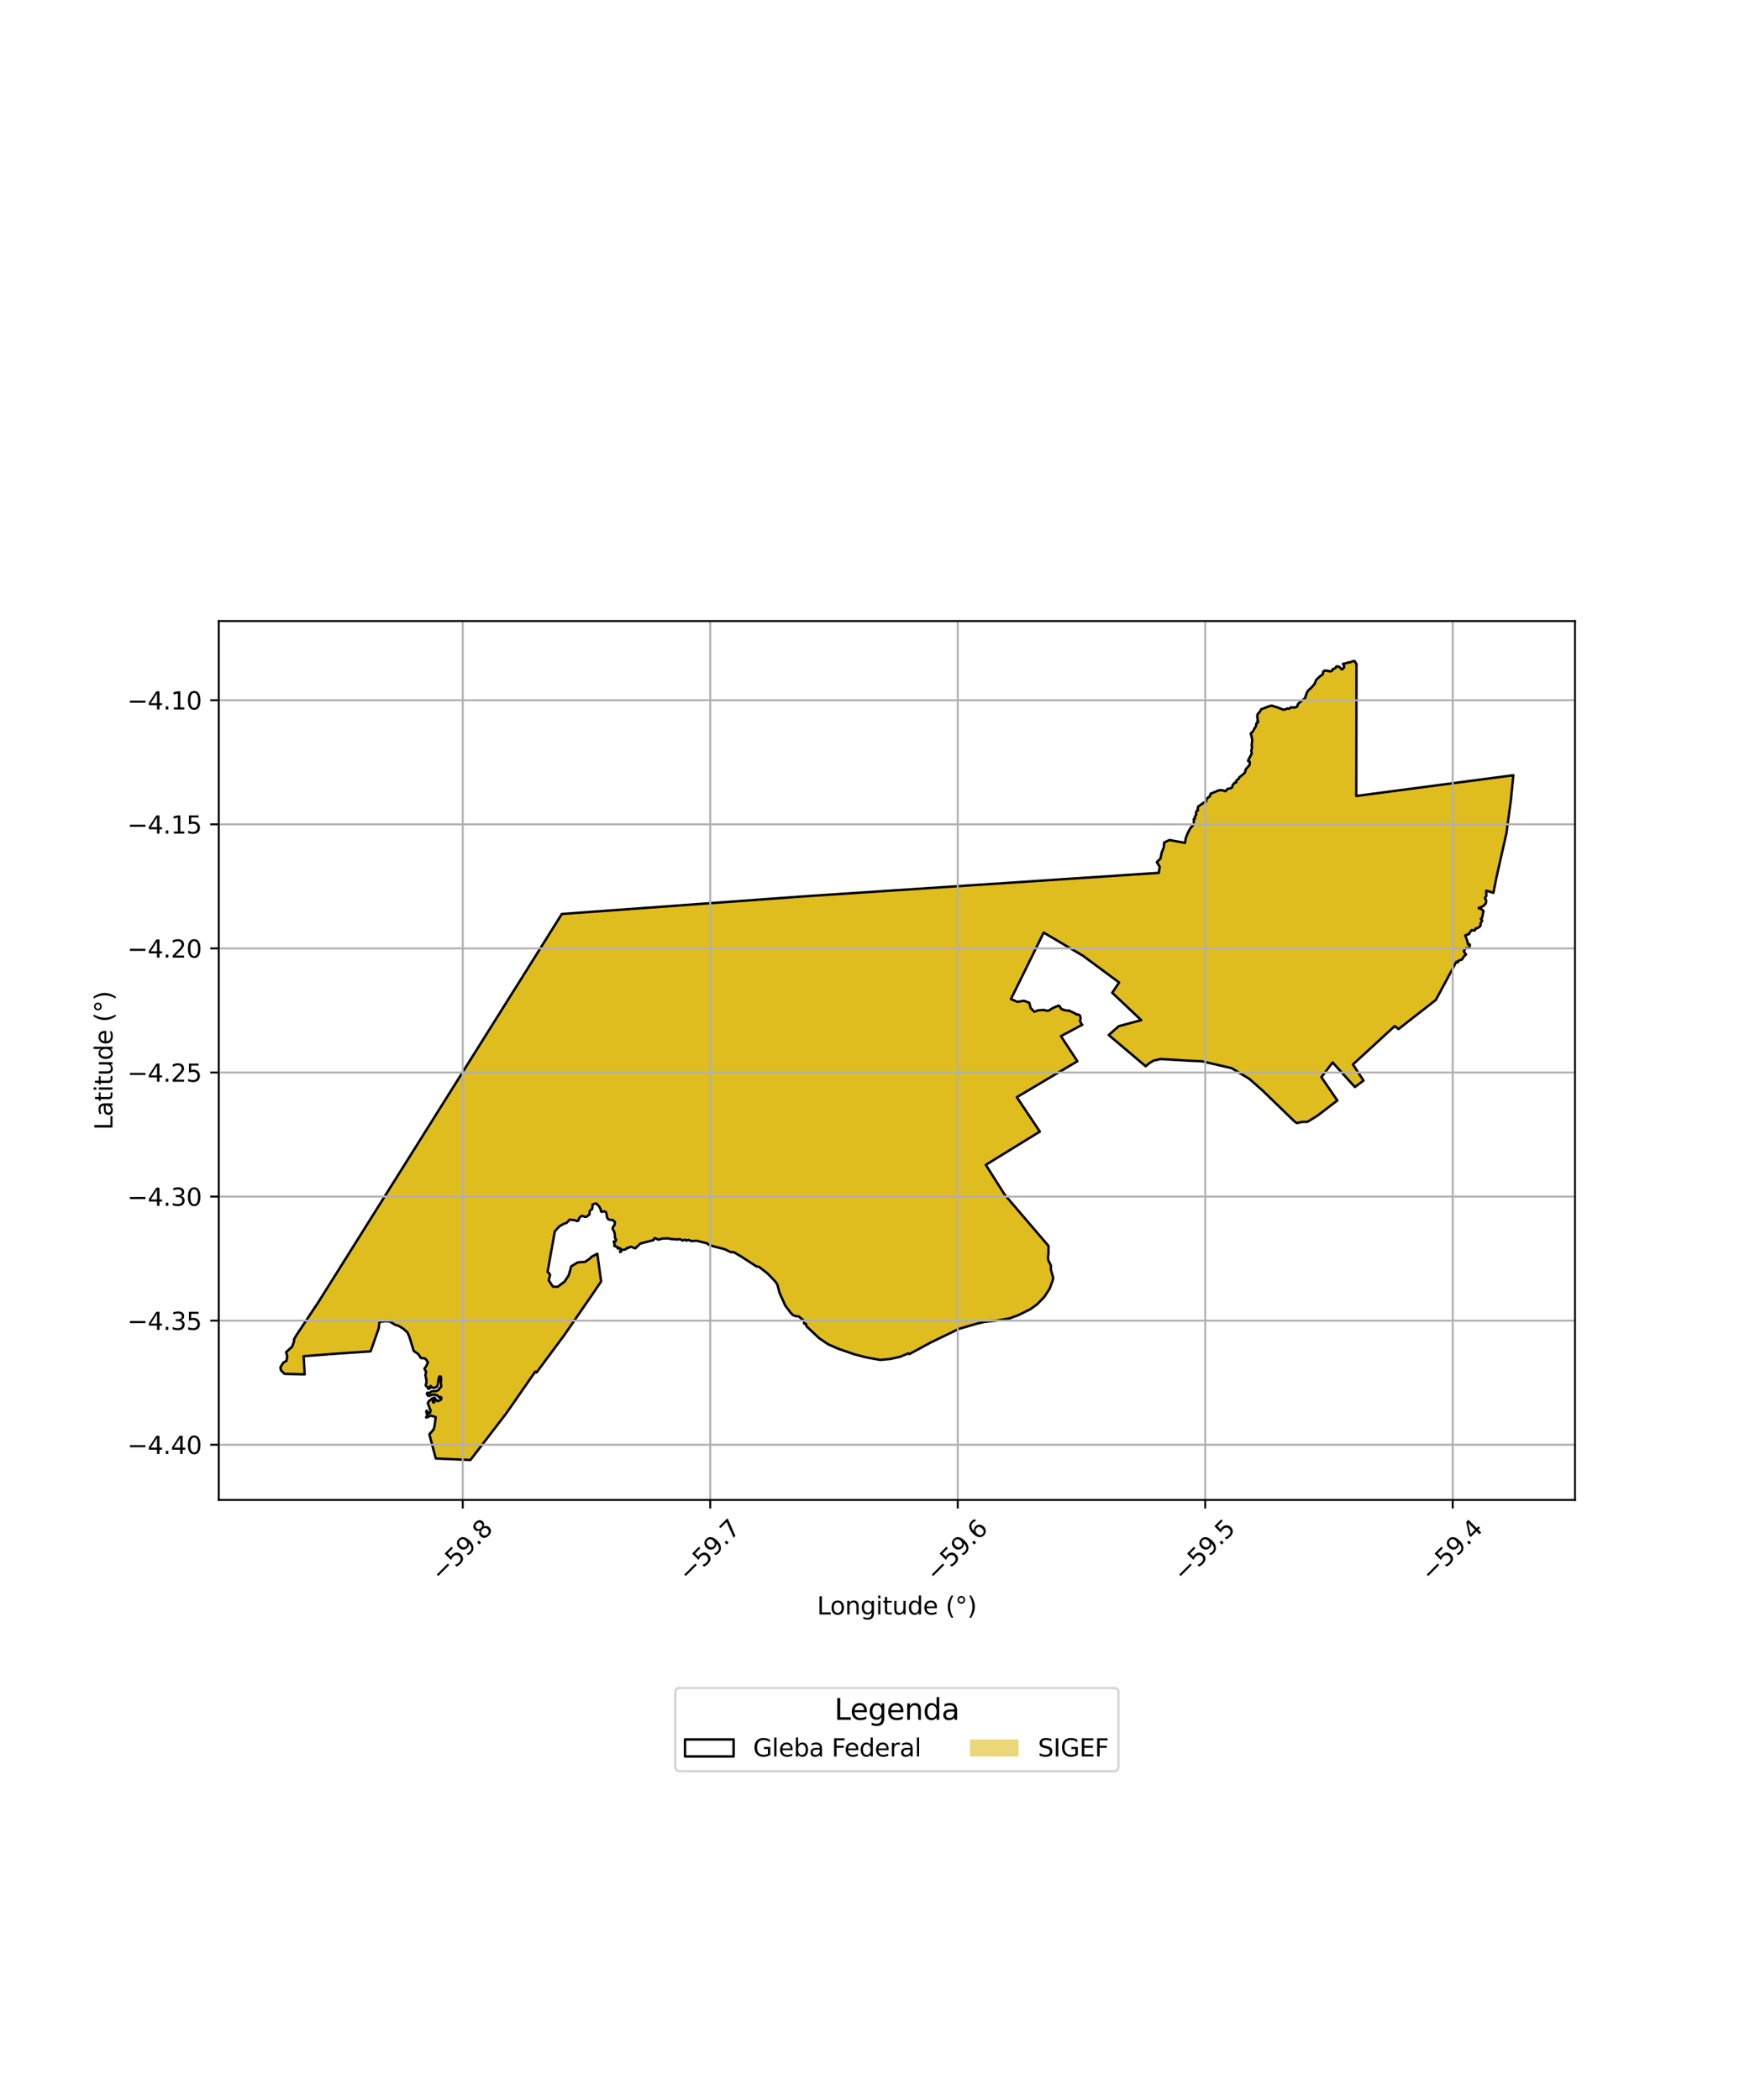 <?xml version="1.0" encoding="utf-8" standalone="no"?>
<!DOCTYPE svg PUBLIC "-//W3C//DTD SVG 1.1//EN"
  "http://www.w3.org/Graphics/SVG/1.1/DTD/svg11.dtd">
<svg xmlns:xlink="http://www.w3.org/1999/xlink" width="720pt" height="864pt" viewBox="0 0 720 864" xmlns="http://www.w3.org/2000/svg" version="1.1">
 <defs>
  <style type="text/css">*{stroke-linejoin: round; stroke-linecap: butt}</style>
 </defs>
 <g id="figure_1">
  <g id="patch_1">
   <path d="M 0 864 
L 720 864 
L 720 0 
L 0 0 
z
" style="fill: #ffffff"/>
  </g>
  <g id="axes_1">
   <g id="patch_2">
    <path d="M 90 617.121 
L 648 617.121 
L 648 255.519 
L 90 255.519 
z
" style="fill: #ffffff"/>
   </g>
   <g id="PatchCollection_1">
    <defs>
     <path id="m314bfdb099" d="M 556.696 -592.045 
L 557.342 -592.01 
L 557.519 -591.623 
L 558.093 -590.849 
L 558.064 -573.115 
L 558.033 -554.847 
L 558.002 -536.509 
L 593.414 -541.178 
L 607.529 -543.144 
L 615.43 -544.079 
L 622.636 -545.042 
L 621.643 -535.052 
L 619.804 -521.301 
L 615.705 -503.138 
L 614.416 -496.666 
L 611.479 -497.571 
L 611.525 -495.408 
L 610.934 -494.512 
L 611.466 -493.48 
L 611.299 -492.283 
L 610.4 -491.351 
L 609.644 -490.909 
L 608.735 -490.653 
L 608.391 -490.452 
L 608.484 -490.269 
L 609.086 -490.178 
L 610.167 -489.414 
L 610.363 -488.944 
L 610.165 -488.446 
L 609.852 -486.597 
L 609.546 -486.215 
L 609.311 -486.106 
L 609.259 -485.87 
L 609.571 -485.658 
L 609.826 -485.327 
L 609.211 -484.331 
L 609.07 -483.934 
L 609.218 -483.3 
L 608.601 -482.546 
L 607.328 -481.946 
L 607.159 -482.019 
L 606.994 -481.836 
L 606.916 -481.413 
L 606.718 -481.172 
L 606.398 -481.123 
L 605.499 -481.338 
L 605.323 -481.206 
L 605.121 -480.811 
L 604.775 -480.467 
L 604.372 -479.658 
L 604.169 -479.574 
L 604.012 -479.707 
L 603.785 -479.61 
L 603.632 -479.417 
L 603.18 -479.272 
L 602.836 -479.164 
L 602.853 -478.888 
L 603.049 -478.566 
L 603.641 -477.039 
L 603.759 -476.267 
L 603.947 -475.47 
L 604.405 -475.605 
L 604.721 -475.357 
L 604.656 -474.481 
L 604.365 -473.927 
L 603.222 -473.927 
L 602.896 -473.738 
L 602.227 -472.539 
L 602.473 -472.234 
L 603.115 -471.609 
L 603.166 -471.269 
L 602.303 -470.54 
L 601.499 -469.222 
L 600.489 -468.95 
L 599.909 -468.557 
L 599.864 -468.074 
L 599.161 -468.262 
L 590.737 -452.602 
L 575.388 -440.616 
L 573.823 -441.847 
L 556.624 -426.048 
L 560.979 -419.43 
L 557.436 -416.766 
L 548.277 -426.886 
L 543.65 -420.833 
L 550.241 -411.182 
L 549.882 -410.998 
L 542.028 -404.97 
L 537.88 -402.427 
L 535.754 -402.42 
L 533.552 -401.938 
L 532.474 -402.724 
L 519.479 -415.307 
L 514.014 -420.121 
L 506.748 -424.527 
L 494.543 -427.355 
L 489.868 -427.558 
L 477.503 -428.289 
L 474.64 -427.656 
L 472.984 -426.676 
L 471.352 -425.318 
L 456.156 -438.17 
L 460.317 -441.804 
L 469.536 -444.284 
L 457.6 -455.551 
L 460.445 -459.765 
L 445.581 -470.772 
L 429.391 -480.316 
L 415.919 -452.941 
L 418.626 -451.801 
L 421.292 -452.275 
L 423.488 -451.401 
L 424.044 -449.259 
L 425.543 -447.733 
L 427.028 -448.316 
L 428.328 -448.443 
L 428.926 -448.417 
L 429.312 -448.496 
L 429.583 -448.484 
L 430.264 -448.211 
L 431.392 -448.186 
L 432.101 -448.607 
L 433.326 -449.338 
L 435.314 -450.177 
L 435.533 -450.282 
L 435.757 -450.073 
L 436.162 -449.865 
L 436.139 -449.566 
L 436.479 -449.153 
L 436.817 -448.743 
L 437.435 -448.666 
L 437.693 -448.436 
L 438.477 -448.283 
L 439.213 -448.037 
L 439.456 -448.175 
L 439.648 -448.289 
L 440.38 -447.907 
L 441.735 -447.318 
L 442.32 -447.069 
L 442.775 -446.618 
L 443.408 -446.669 
L 444.14 -446.324 
L 444.459 -445.841 
L 444.607 -444.804 
L 444.285 -444.036 
L 444.486 -443.819 
L 444.857 -442.791 
L 445.286 -442.391 
L 436.486 -437.707 
L 443.261 -427.376 
L 418.34 -412.59 
L 427.805 -398.432 
L 405.592 -384.748 
L 413.398 -372.401 
L 431.372 -351.395 
L 431.341 -348.115 
L 431.14 -346.679 
L 431.322 -345.456 
L 432.361 -343.33 
L 432.386 -341.546 
L 433.312 -338.295 
L 433.094 -337.174 
L 431.849 -333.814 
L 429.68 -330.448 
L 426.59 -327.272 
L 423.846 -325.323 
L 418.938 -322.892 
L 415.318 -321.582 
L 410.252 -320.693 
L 405.021 -320.139 
L 401.981 -319.43 
L 394.47 -317.247 
L 382.758 -311.581 
L 374.17 -306.904 
L 373.739 -307.187 
L 370.246 -305.761 
L 366.193 -304.874 
L 362.123 -304.5 
L 356.747 -305.462 
L 351.573 -306.781 
L 344.892 -309.09 
L 340.669 -310.96 
L 336.992 -313.463 
L 331.815 -318.337 
L 331.589 -319.331 
L 330.802 -319.429 
L 330.789 -320.3 
L 330.317 -321.012 
L 328.612 -322.388 
L 327.402 -322.484 
L 326.259 -322.942 
L 325.276 -323.922 
L 323.098 -326.837 
L 320.731 -332.073 
L 319.812 -335.531 
L 318.935 -336.821 
L 315.699 -340.141 
L 312.169 -342.848 
L 311.324 -342.896 
L 304.8 -347.132 
L 301.887 -348.836 
L 300.664 -348.845 
L 298.15 -350.047 
L 293.421 -351.255 
L 291.332 -352.055 
L 290.869 -352.489 
L 286.617 -353.512 
L 284.351 -353.397 
L 283.285 -353.895 
L 282.362 -353.567 
L 281.859 -353.987 
L 280.842 -353.611 
L 279.75 -354.208 
L 278.78 -354.048 
L 276.116 -354.25 
L 274.747 -354.506 
L 272.562 -354.43 
L 270.856 -353.973 
L 270.053 -354.407 
L 269.585 -354.614 
L 269.087 -354.443 
L 268.902 -353.773 
L 265.652 -352.871 
L 263.456 -352.374 
L 261.356 -350.397 
L 260.416 -350.768 
L 259.616 -351.041 
L 258.914 -350.898 
L 258.545 -350.536 
L 257.949 -350.565 
L 257.509 -350.053 
L 256.824 -349.831 
L 255.767 -349.801 
L 255.515 -349.278 
L 255.376 -348.9 
L 255.189 -348.873 
L 255.067 -349.075 
L 255.378 -349.534 
L 255.428 -350.053 
L 255.034 -350.471 
L 254.288 -350.289 
L 254.104 -350.464 
L 254.174 -350.822 
L 253.728 -351.073 
L 252.88 -351.288 
L 252.713 -351.511 
L 252.879 -351.984 
L 252.718 -352.645 
L 252.495 -353.063 
L 252.552 -353.243 
L 253.152 -353.239 
L 253.386 -353.436 
L 253.464 -354.048 
L 253.021 -354.628 
L 252.968 -356.077 
L 252.765 -357.093 
L 252.104 -358.327 
L 252.05 -358.689 
L 252.266 -359.239 
L 252.827 -359.999 
L 253.03 -361.183 
L 252.066 -362.091 
L 251.203 -362.074 
L 250.267 -362.351 
L 249.75 -363.133 
L 249.667 -363.904 
L 249.352 -365.203 
L 248.663 -365.643 
L 247.583 -365.409 
L 247.262 -365.587 
L 247.132 -366.427 
L 246.516 -367.631 
L 245.357 -368.856 
L 244.589 -368.75 
L 243.804 -368.416 
L 243.633 -366.574 
L 242.767 -365.971 
L 242.553 -365.354 
L 242.608 -364.672 
L 242.457 -364.26 
L 242.006 -363.989 
L 241.25 -363.342 
L 240.418 -363.4 
L 239.522 -363.829 
L 238.754 -363.402 
L 238.224 -362.688 
L 237.946 -361.82 
L 237.428 -361.627 
L 236.419 -361.99 
L 235.362 -362.104 
L 234.268 -362.195 
L 234.026 -361.849 
L 233.071 -360.831 
L 232.128 -360.588 
L 231.517 -360.216 
L 230.181 -359.49 
L 229.327 -358.502 
L 228.259 -357.384 
L 225.318 -341.13 
L 225.28 -340.695 
L 225.92 -340.135 
L 226.315 -339.464 
L 225.749 -337.249 
L 227.489 -334.639 
L 229.431 -334.571 
L 232.297 -336.72 
L 233.996 -339.319 
L 235.047 -343.049 
L 237.754 -344.629 
L 240.744 -344.846 
L 242.478 -346.036 
L 243.462 -346.951 
L 245.754 -348.184 
L 245.864 -347.375 
L 247.307 -336.77 
L 243.701 -331.44 
L 232.153 -314.687 
L 221.214 -300.105 
L 220.74 -299.314 
L 220.224 -299.699 
L 208.324 -282.553 
L 193.529 -263.315 
L 179.305 -263.937 
L 176.937 -272.607 
L 176.65 -273.882 
L 178.371 -275.828 
L 178.791 -277.269 
L 179.133 -279.998 
L 179.251 -280.881 
L 178.668 -281.201 
L 177.204 -281.555 
L 176.246 -281.089 
L 175.487 -280.759 
L 175.312 -280.857 
L 175.384 -281.009 
L 175.779 -281.367 
L 175.727 -281.912 
L 175.382 -283.169 
L 175.433 -283.471 
L 175.647 -283.61 
L 176.281 -282.453 
L 176.942 -282.74 
L 177.172 -283.583 
L 176.435 -285.459 
L 176.023 -286.695 
L 176.264 -287.292 
L 177.124 -288.127 
L 177.96 -288.791 
L 177.987 -288.407 
L 177.948 -287.599 
L 178.183 -287.061 
L 178.534 -286.931 
L 178.718 -287.156 
L 178.71 -287.805 
L 178.523 -288.793 
L 178.704 -289.029 
L 179.796 -287.659 
L 180.108 -287.49 
L 181.436 -288.17 
L 181.657 -288.81 
L 181.235 -289.294 
L 180.762 -289.032 
L 179.976 -289.853 
L 178.681 -290.248 
L 177.377 -290.056 
L 176.625 -289.698 
L 176.12 -289.766 
L 175.722 -290.241 
L 175.65 -290.775 
L 175.86 -291.011 
L 176.666 -290.879 
L 177.626 -291.588 
L 179.469 -291.662 
L 180.476 -292.158 
L 180.965 -292.981 
L 181.4 -293.248 
L 181.536 -293.606 
L 181.28 -295.27 
L 181.263 -295.818 
L 181.533 -296.099 
L 181.337 -297.631 
L 180.896 -297.747 
L 180.557 -297.306 
L 180.319 -296.06 
L 180.068 -294.103 
L 179.723 -293.432 
L 178.469 -292.956 
L 177.665 -293.216 
L 177.143 -293.782 
L 176.876 -293.478 
L 176.809 -292.737 
L 176.354 -292.613 
L 176.164 -292.616 
L 176.194 -293.012 
L 175.253 -293.792 
L 175.139 -294.358 
L 175.451 -294.965 
L 175.41 -296.44 
L 175.018 -298.059 
L 175.31 -299.631 
L 174.668 -300.757 
L 174.716 -301.049 
L 175.204 -301.658 
L 176.078 -303.402 
L 175.358 -304.605 
L 174.826 -305.089 
L 173.152 -305.293 
L 172.132 -306.851 
L 170.218 -308.203 
L 169.755 -309.771 
L 169.171 -311.628 
L 169.031 -312.26 
L 168.414 -314.067 
L 167.626 -315.828 
L 165.989 -317.287 
L 164.189 -318.427 
L 162.478 -318.979 
L 160.372 -320.315 
L 158.34 -320.401 
L 156.12 -320.122 
L 155.839 -317.605 
L 152.483 -308.017 
L 138.282 -307.055 
L 124.914 -306.024 
L 125.352 -298.541 
L 117.043 -298.757 
L 115.617 -300.198 
L 115.364 -301.433 
L 116.55 -303.345 
L 117.852 -304.1 
L 118.184 -305.908 
L 117.736 -307.691 
L 118.81 -308.686 
L 120.202 -309.948 
L 121.001 -312.224 
L 120.977 -312.915 
L 121.149 -313.271 
L 121.811 -314.442 
L 130.975 -328.244 
L 141.567 -345.109 
L 151.336 -360.642 
L 161.273 -376.506 
L 170.82 -391.736 
L 180.541 -407.24 
L 190.438 -423.01 
L 200.069 -438.419 
L 209.662 -453.685 
L 219.974 -470.102 
L 231.142 -487.954 
L 248.563 -489.222 
L 266.952 -490.523 
L 324.782 -494.836 
L 331.252 -495.243 
L 349.419 -496.437 
L 367.711 -497.664 
L 386.089 -498.885 
L 404.74 -500.101 
L 423.123 -501.304 
L 441.729 -502.541 
L 459.116 -503.708 
L 476.763 -504.88 
L 477.146 -507.376 
L 475.949 -509.311 
L 477.438 -510.736 
L 477.946 -513.207 
L 478.816 -515.352 
L 478.982 -517.391 
L 481.224 -518.406 
L 483.103 -518.011 
L 487.553 -517.225 
L 487.831 -519.031 
L 488.432 -520.714 
L 489.586 -523.028 
L 491.18 -524.91 
L 491.143 -527.019 
L 491.501 -527.048 
L 491.695 -527.486 
L 491.57 -527.886 
L 491.649 -528.079 
L 492.138 -528.651 
L 492.182 -528.86 
L 492.03 -529.19 
L 492.269 -530.244 
L 492.516 -530.464 
L 492.819 -530.528 
L 492.905 -530.753 
L 492.758 -531.184 
L 492.948 -532.163 
L 493.648 -532.652 
L 494.175 -532.96 
L 495.12 -533.594 
L 495.268 -533.778 
L 495.521 -534.014 
L 495.759 -534.102 
L 496.077 -534.033 
L 496.27 -534.293 
L 496.287 -534.862 
L 496.077 -535.127 
L 496.113 -535.206 
L 496.463 -535.276 
L 496.718 -535.574 
L 497.247 -535.936 
L 497.693 -536.37 
L 497.975 -536.775 
L 497.897 -537.065 
L 498.118 -537.511 
L 498.468 -537.571 
L 498.98 -537.821 
L 501.479 -538.829 
L 502.41 -538.906 
L 503.339 -538.752 
L 503.903 -538.511 
L 504.289 -538.526 
L 504.734 -539.123 
L 505.319 -539.533 
L 506.269 -539.652 
L 506.975 -540.105 
L 507.113 -540.943 
L 507.583 -541.459 
L 507.956 -541.946 
L 508.46 -541.99 
L 508.665 -542.157 
L 508.584 -542.677 
L 508.789 -542.946 
L 509.668 -543.653 
L 509.846 -544.138 
L 510.338 -544.527 
L 511.342 -545.255 
L 511.941 -545.828 
L 512.439 -546.696 
L 512.376 -547.183 
L 512.581 -547.502 
L 512.866 -547.841 
L 513.631 -548.696 
L 513.976 -549.104 
L 514.193 -549.717 
L 514.143 -550.644 
L 513.635 -550.786 
L 513.496 -550.978 
L 513.648 -551.386 
L 514.189 -552.449 
L 514.618 -553.415 
L 515.015 -553.99 
L 514.854 -555.187 
L 515.156 -556.691 
L 514.953 -557.344 
L 515.018 -557.624 
L 515.217 -559.454 
L 514.921 -561.112 
L 514.654 -561.92 
L 514.674 -562.384 
L 515.395 -562.944 
L 515.937 -563.873 
L 516.828 -565.46 
L 516.908 -566.386 
L 517.232 -566.513 
L 517.671 -567.113 
L 517.344 -567.431 
L 517.428 -568.228 
L 517.272 -568.964 
L 517.362 -570.09 
L 518.445 -571.318 
L 518.848 -572.155 
L 521.924 -573.35 
L 523.217 -573.692 
L 525.803 -572.876 
L 528.051 -571.987 
L 529.123 -572.237 
L 529.639 -572.533 
L 530.339 -572.374 
L 531.197 -573 
L 532.731 -572.882 
L 533.655 -573.255 
L 534.063 -574.413 
L 534.579 -574.877 
L 536.927 -576.739 
L 537.705 -579.115 
L 538.344 -580.025 
L 539.549 -581.121 
L 540.878 -582.656 
L 541.486 -584.25 
L 542.94 -585.653 
L 544.177 -586.514 
L 544.462 -587.749 
L 544.928 -588.072 
L 545.771 -588.072 
L 547.411 -587.754 
L 548.245 -588.251 
L 548.437 -588.75 
L 548.917 -588.89 
L 549.426 -589.129 
L 549.758 -589.749 
L 550.225 -589.893 
L 551.211 -589.502 
L 551.748 -588.803 
L 552.177 -588.552 
L 552.928 -589.3 
L 553.054 -589.712 
L 552.732 -590.516 
L 552.572 -590.912 
L 553.089 -590.963 
L 554.166 -591.233 
L 554.761 -591.512 
L 555.211 -591.407 
L 556.696 -592.045 
" style="stroke: #0000ff; stroke-width: 0.5"/>
    </defs>
    <g clip-path="url(#p13c7e34990)">
     <use xlink:href="#m314bfdb099" x="0" y="864" style="fill: #e0bd1f; stroke: #0000ff; stroke-width: 0.5"/>
    </g>
   </g>
   <g id="PatchCollection_2">
    <path d="M 556.696 271.955 
L 557.342 271.99 
L 557.519 272.377 
L 558.093 273.151 
L 558.002 327.491 
L 622.636 318.958 
L 621.643 328.948 
L 619.804 342.699 
L 615.705 360.862 
L 614.416 367.334 
L 611.479 366.429 
L 611.525 368.592 
L 610.934 369.488 
L 611.466 370.52 
L 611.299 371.717 
L 610.4 372.649 
L 609.644 373.091 
L 608.391 373.548 
L 608.484 373.731 
L 609.086 373.822 
L 610.167 374.586 
L 610.363 375.056 
L 610.165 375.554 
L 609.852 377.403 
L 609.546 377.785 
L 609.311 377.894 
L 609.259 378.13 
L 609.571 378.342 
L 609.826 378.673 
L 609.07 380.066 
L 609.218 380.7 
L 608.601 381.454 
L 607.328 382.054 
L 607.159 381.981 
L 606.994 382.164 
L 606.916 382.587 
L 606.718 382.828 
L 606.398 382.877 
L 605.499 382.662 
L 605.323 382.794 
L 605.121 383.189 
L 604.775 383.533 
L 604.372 384.342 
L 604.169 384.426 
L 604.012 384.293 
L 603.785 384.39 
L 603.632 384.583 
L 602.836 384.836 
L 602.853 385.112 
L 603.049 385.434 
L 603.641 386.961 
L 603.947 388.53 
L 604.405 388.395 
L 604.721 388.643 
L 604.656 389.519 
L 604.365 390.073 
L 603.222 390.073 
L 602.896 390.262 
L 602.227 391.461 
L 603.166 392.731 
L 602.303 393.46 
L 601.499 394.778 
L 600.489 395.05 
L 599.909 395.443 
L 599.864 395.926 
L 599.161 395.738 
L 590.737 411.398 
L 575.388 423.384 
L 573.823 422.153 
L 556.624 437.952 
L 560.979 444.57 
L 557.436 447.234 
L 548.277 437.114 
L 543.65 443.167 
L 550.241 452.818 
L 549.882 453.002 
L 542.028 459.03 
L 537.88 461.573 
L 535.754 461.58 
L 533.552 462.062 
L 532.474 461.276 
L 519.479 448.693 
L 514.014 443.879 
L 506.748 439.473 
L 494.543 436.645 
L 489.868 436.442 
L 477.503 435.711 
L 474.64 436.344 
L 472.984 437.324 
L 471.352 438.682 
L 456.156 425.83 
L 460.317 422.196 
L 469.536 419.716 
L 457.6 408.449 
L 460.445 404.235 
L 445.581 393.228 
L 429.391 383.684 
L 415.919 411.059 
L 418.626 412.199 
L 421.292 411.725 
L 423.488 412.599 
L 424.044 414.741 
L 425.543 416.267 
L 427.028 415.684 
L 429.583 415.516 
L 430.264 415.789 
L 431.392 415.814 
L 433.326 414.662 
L 435.533 413.718 
L 435.757 413.927 
L 436.162 414.135 
L 436.139 414.434 
L 436.817 415.257 
L 437.435 415.334 
L 437.693 415.564 
L 439.456 415.825 
L 439.648 415.711 
L 441.735 416.682 
L 442.32 416.931 
L 442.775 417.382 
L 443.408 417.331 
L 444.14 417.676 
L 444.459 418.159 
L 444.607 419.196 
L 444.285 419.964 
L 444.486 420.181 
L 444.857 421.209 
L 445.286 421.609 
L 436.486 426.293 
L 443.261 436.624 
L 418.34 451.41 
L 427.805 465.568 
L 405.592 479.252 
L 413.398 491.599 
L 431.372 512.605 
L 431.341 515.885 
L 431.14 517.321 
L 431.322 518.544 
L 432.361 520.67 
L 432.386 522.454 
L 433.312 525.705 
L 433.094 526.826 
L 431.849 530.186 
L 429.68 533.552 
L 426.59 536.728 
L 423.846 538.677 
L 418.938 541.108 
L 415.318 542.418 
L 410.252 543.307 
L 405.021 543.861 
L 401.981 544.57 
L 394.47 546.753 
L 382.758 552.419 
L 374.17 557.096 
L 373.739 556.813 
L 370.246 558.239 
L 366.193 559.126 
L 362.123 559.5 
L 356.747 558.538 
L 351.573 557.219 
L 344.892 554.91 
L 340.669 553.04 
L 336.992 550.537 
L 331.815 545.663 
L 331.589 544.669 
L 330.802 544.571 
L 330.789 543.7 
L 330.317 542.988 
L 328.612 541.612 
L 327.402 541.516 
L 326.259 541.058 
L 325.276 540.078 
L 323.098 537.163 
L 320.731 531.927 
L 319.812 528.469 
L 318.935 527.179 
L 315.699 523.859 
L 312.169 521.152 
L 311.324 521.104 
L 304.8 516.868 
L 301.887 515.164 
L 300.664 515.155 
L 298.15 513.953 
L 293.421 512.745 
L 291.332 511.945 
L 290.869 511.511 
L 286.617 510.488 
L 284.351 510.603 
L 283.285 510.105 
L 282.362 510.433 
L 281.859 510.013 
L 280.842 510.389 
L 279.75 509.792 
L 278.78 509.952 
L 276.116 509.75 
L 274.747 509.494 
L 272.562 509.57 
L 270.856 510.027 
L 269.585 509.386 
L 269.087 509.557 
L 268.902 510.227 
L 263.456 511.626 
L 261.356 513.603 
L 259.616 512.959 
L 258.914 513.102 
L 258.545 513.464 
L 257.949 513.435 
L 257.509 513.947 
L 256.824 514.169 
L 255.767 514.199 
L 255.376 515.1 
L 255.189 515.127 
L 255.067 514.925 
L 255.378 514.466 
L 255.428 513.947 
L 255.034 513.529 
L 254.288 513.711 
L 254.104 513.536 
L 254.174 513.178 
L 253.728 512.927 
L 252.88 512.712 
L 252.713 512.489 
L 252.879 512.016 
L 252.718 511.355 
L 252.495 510.937 
L 252.552 510.757 
L 253.152 510.761 
L 253.386 510.564 
L 253.464 509.952 
L 253.021 509.372 
L 252.968 507.923 
L 252.765 506.907 
L 252.104 505.673 
L 252.05 505.311 
L 252.266 504.761 
L 252.827 504.001 
L 253.03 502.817 
L 252.066 501.909 
L 251.203 501.926 
L 250.267 501.649 
L 249.75 500.867 
L 249.667 500.096 
L 249.352 498.797 
L 248.663 498.357 
L 247.583 498.591 
L 247.262 498.413 
L 247.132 497.573 
L 246.516 496.369 
L 245.357 495.144 
L 244.589 495.25 
L 243.804 495.584 
L 243.633 497.426 
L 242.767 498.029 
L 242.553 498.646 
L 242.608 499.328 
L 242.457 499.74 
L 242.006 500.011 
L 241.25 500.658 
L 240.418 500.6 
L 239.522 500.171 
L 238.754 500.598 
L 238.224 501.312 
L 237.946 502.18 
L 237.428 502.373 
L 236.419 502.01 
L 234.268 501.805 
L 234.026 502.151 
L 233.071 503.169 
L 232.128 503.412 
L 230.181 504.51 
L 228.259 506.616 
L 225.28 523.305 
L 225.92 523.865 
L 226.315 524.536 
L 225.749 526.751 
L 227.489 529.361 
L 229.431 529.429 
L 232.297 527.28 
L 233.996 524.681 
L 235.047 520.951 
L 237.754 519.371 
L 240.744 519.154 
L 242.478 517.964 
L 243.462 517.049 
L 245.754 515.816 
L 247.307 527.23 
L 243.701 532.56 
L 232.153 549.313 
L 220.74 564.686 
L 220.224 564.301 
L 208.324 581.447 
L 193.529 600.685 
L 179.305 600.063 
L 176.65 590.118 
L 178.371 588.172 
L 178.791 586.731 
L 179.251 583.119 
L 178.668 582.799 
L 177.204 582.445 
L 175.487 583.241 
L 175.312 583.143 
L 175.384 582.991 
L 175.779 582.633 
L 175.727 582.088 
L 175.382 580.831 
L 175.433 580.529 
L 175.647 580.39 
L 176.281 581.547 
L 176.942 581.26 
L 177.172 580.417 
L 176.023 577.305 
L 176.264 576.708 
L 177.96 575.209 
L 178.183 576.939 
L 178.534 577.069 
L 178.718 576.844 
L 178.71 576.195 
L 178.523 575.207 
L 178.704 574.971 
L 179.796 576.341 
L 180.108 576.51 
L 181.436 575.83 
L 181.657 575.19 
L 181.235 574.706 
L 180.762 574.968 
L 179.976 574.147 
L 178.681 573.752 
L 177.377 573.944 
L 176.625 574.302 
L 176.12 574.234 
L 175.722 573.759 
L 175.65 573.225 
L 175.86 572.989 
L 176.666 573.121 
L 177.626 572.412 
L 179.469 572.338 
L 180.476 571.842 
L 180.965 571.019 
L 181.4 570.752 
L 181.536 570.394 
L 181.263 568.182 
L 181.533 567.901 
L 181.337 566.369 
L 180.896 566.253 
L 180.557 566.694 
L 180.319 567.94 
L 180.068 569.897 
L 179.723 570.568 
L 178.469 571.044 
L 177.665 570.784 
L 177.143 570.218 
L 176.876 570.522 
L 176.809 571.263 
L 176.164 571.384 
L 176.194 570.988 
L 175.253 570.208 
L 175.139 569.642 
L 175.451 569.035 
L 175.41 567.56 
L 175.018 565.941 
L 175.31 564.369 
L 174.668 563.243 
L 174.716 562.951 
L 175.204 562.342 
L 176.078 560.598 
L 175.358 559.395 
L 174.826 558.911 
L 173.152 558.707 
L 172.132 557.149 
L 170.218 555.797 
L 168.414 549.933 
L 167.626 548.172 
L 165.989 546.713 
L 164.189 545.573 
L 162.478 545.021 
L 160.372 543.685 
L 158.34 543.599 
L 156.12 543.878 
L 155.839 546.395 
L 152.483 555.983 
L 138.282 556.945 
L 124.914 557.976 
L 125.352 565.459 
L 117.043 565.243 
L 115.617 563.802 
L 115.364 562.567 
L 116.55 560.655 
L 117.852 559.9 
L 118.184 558.092 
L 117.736 556.309 
L 120.202 554.052 
L 121.001 551.776 
L 120.977 551.085 
L 121.811 549.558 
L 130.975 535.756 
L 219.974 393.898 
L 231.142 376.046 
L 331.252 368.757 
L 476.763 359.12 
L 477.146 356.624 
L 475.949 354.689 
L 477.438 353.264 
L 477.946 350.793 
L 478.816 348.648 
L 478.982 346.609 
L 481.224 345.594 
L 483.103 345.989 
L 487.553 346.775 
L 487.831 344.969 
L 488.432 343.286 
L 489.586 340.972 
L 491.18 339.09 
L 491.143 336.981 
L 491.501 336.952 
L 491.695 336.514 
L 491.57 336.114 
L 491.649 335.921 
L 492.182 335.14 
L 492.03 334.81 
L 492.269 333.756 
L 492.516 333.536 
L 492.819 333.472 
L 492.905 333.247 
L 492.758 332.816 
L 492.948 331.837 
L 495.759 329.898 
L 496.077 329.967 
L 496.27 329.707 
L 496.287 329.138 
L 496.113 328.794 
L 496.463 328.724 
L 496.718 328.426 
L 497.693 327.63 
L 497.975 327.225 
L 497.897 326.935 
L 498.118 326.489 
L 498.468 326.429 
L 498.98 326.179 
L 501.479 325.171 
L 502.41 325.094 
L 503.339 325.248 
L 503.903 325.489 
L 504.289 325.474 
L 504.734 324.877 
L 505.319 324.467 
L 506.269 324.348 
L 506.975 323.895 
L 507.113 323.057 
L 507.956 322.054 
L 508.46 322.01 
L 508.665 321.843 
L 508.584 321.323 
L 508.789 321.054 
L 509.668 320.347 
L 509.846 319.862 
L 511.941 318.172 
L 512.439 317.304 
L 512.376 316.817 
L 512.866 316.159 
L 513.976 314.896 
L 514.193 314.283 
L 514.143 313.356 
L 513.635 313.214 
L 513.496 313.022 
L 513.648 312.614 
L 515.015 310.01 
L 514.854 308.813 
L 515.156 307.309 
L 514.953 306.656 
L 515.018 306.376 
L 515.217 304.546 
L 514.921 302.888 
L 514.654 302.08 
L 514.674 301.616 
L 515.395 301.056 
L 516.828 298.54 
L 516.908 297.614 
L 517.232 297.487 
L 517.671 296.887 
L 517.344 296.569 
L 517.428 295.772 
L 517.272 295.036 
L 517.362 293.91 
L 518.445 292.682 
L 518.848 291.845 
L 521.924 290.65 
L 523.217 290.308 
L 525.803 291.124 
L 528.051 292.013 
L 529.123 291.763 
L 529.639 291.467 
L 530.339 291.626 
L 531.197 291 
L 532.731 291.118 
L 533.655 290.745 
L 534.063 289.587 
L 534.579 289.123 
L 536.927 287.261 
L 537.705 284.885 
L 538.344 283.975 
L 539.549 282.879 
L 540.878 281.344 
L 541.486 279.75 
L 542.94 278.347 
L 544.177 277.486 
L 544.462 276.251 
L 544.928 275.928 
L 545.771 275.928 
L 547.411 276.246 
L 548.245 275.749 
L 548.437 275.25 
L 549.426 274.871 
L 549.758 274.251 
L 550.225 274.107 
L 551.211 274.498 
L 551.748 275.197 
L 552.177 275.448 
L 552.928 274.7 
L 553.054 274.288 
L 552.572 273.088 
L 553.089 273.037 
L 554.166 272.767 
L 554.761 272.488 
L 555.211 272.593 
L 556.696 271.955 
L 556.696 271.955 
" clip-path="url(#p13c7e34990)" style="fill: none; stroke: #000000"/>
   </g>
   <g id="matplotlib.axis_1">
    <g id="xtick_1">
     <g id="line2d_1">
      <path d="M 190.388 617.121 
L 190.388 255.519 
" clip-path="url(#p13c7e34990)" style="fill: none; stroke: #b0b0b0; stroke-width: 0.8; stroke-linecap: square"/>
     </g>
     <g id="line2d_2">
      <defs>
       <path id="me41dee50a3" d="M 0 0 
L 0 3.5 
" style="stroke: #000000; stroke-width: 0.8"/>
      </defs>
      <g>
       <use xlink:href="#me41dee50a3" x="190.388" y="617.121" style="stroke: #000000; stroke-width: 0.8"/>
      </g>
     </g>
     <g id="text_1">
      <!-- −59.8 -->
      <g transform="translate(181.504 651.164) rotate(-45) scale(0.1 -0.1)">
       <defs>
        <path id="DejaVuSans-2212" d="M 678 2272 
L 4684 2272 
L 4684 1741 
L 678 1741 
L 678 2272 
z
" transform="scale(0.016)"/>
        <path id="DejaVuSans-35" d="M 691 4666 
L 3169 4666 
L 3169 4134 
L 1269 4134 
L 1269 2991 
Q 1406 3038 1543 3061 
Q 1681 3084 1819 3084 
Q 2600 3084 3056 2656 
Q 3513 2228 3513 1497 
Q 3513 744 3044 326 
Q 2575 -91 1722 -91 
Q 1428 -91 1123 -41 
Q 819 9 494 109 
L 494 744 
Q 775 591 1075 516 
Q 1375 441 1709 441 
Q 2250 441 2565 725 
Q 2881 1009 2881 1497 
Q 2881 1984 2565 2268 
Q 2250 2553 1709 2553 
Q 1456 2553 1204 2497 
Q 953 2441 691 2322 
L 691 4666 
z
" transform="scale(0.016)"/>
        <path id="DejaVuSans-39" d="M 703 97 
L 703 672 
Q 941 559 1184 500 
Q 1428 441 1663 441 
Q 2288 441 2617 861 
Q 2947 1281 2994 2138 
Q 2813 1869 2534 1725 
Q 2256 1581 1919 1581 
Q 1219 1581 811 2004 
Q 403 2428 403 3163 
Q 403 3881 828 4315 
Q 1253 4750 1959 4750 
Q 2769 4750 3195 4129 
Q 3622 3509 3622 2328 
Q 3622 1225 3098 567 
Q 2575 -91 1691 -91 
Q 1453 -91 1209 -44 
Q 966 3 703 97 
z
M 1959 2075 
Q 2384 2075 2632 2365 
Q 2881 2656 2881 3163 
Q 2881 3666 2632 3958 
Q 2384 4250 1959 4250 
Q 1534 4250 1286 3958 
Q 1038 3666 1038 3163 
Q 1038 2656 1286 2365 
Q 1534 2075 1959 2075 
z
" transform="scale(0.016)"/>
        <path id="DejaVuSans-2e" d="M 684 794 
L 1344 794 
L 1344 0 
L 684 0 
L 684 794 
z
" transform="scale(0.016)"/>
        <path id="DejaVuSans-38" d="M 2034 2216 
Q 1584 2216 1326 1975 
Q 1069 1734 1069 1313 
Q 1069 891 1326 650 
Q 1584 409 2034 409 
Q 2484 409 2743 651 
Q 3003 894 3003 1313 
Q 3003 1734 2745 1975 
Q 2488 2216 2034 2216 
z
M 1403 2484 
Q 997 2584 770 2862 
Q 544 3141 544 3541 
Q 544 4100 942 4425 
Q 1341 4750 2034 4750 
Q 2731 4750 3128 4425 
Q 3525 4100 3525 3541 
Q 3525 3141 3298 2862 
Q 3072 2584 2669 2484 
Q 3125 2378 3379 2068 
Q 3634 1759 3634 1313 
Q 3634 634 3220 271 
Q 2806 -91 2034 -91 
Q 1263 -91 848 271 
Q 434 634 434 1313 
Q 434 1759 690 2068 
Q 947 2378 1403 2484 
z
M 1172 3481 
Q 1172 3119 1398 2916 
Q 1625 2713 2034 2713 
Q 2441 2713 2670 2916 
Q 2900 3119 2900 3481 
Q 2900 3844 2670 4047 
Q 2441 4250 2034 4250 
Q 1625 4250 1398 4047 
Q 1172 3844 1172 3481 
z
" transform="scale(0.016)"/>
       </defs>
       <use xlink:href="#DejaVuSans-2212"/>
       <use xlink:href="#DejaVuSans-35" transform="translate(83.789 0)"/>
       <use xlink:href="#DejaVuSans-39" transform="translate(147.412 0)"/>
       <use xlink:href="#DejaVuSans-2e" transform="translate(211.035 0)"/>
       <use xlink:href="#DejaVuSans-38" transform="translate(242.822 0)"/>
      </g>
     </g>
    </g>
    <g id="xtick_2">
     <g id="line2d_3">
      <path d="M 292.211 617.121 
L 292.211 255.519 
" clip-path="url(#p13c7e34990)" style="fill: none; stroke: #b0b0b0; stroke-width: 0.8; stroke-linecap: square"/>
     </g>
     <g id="line2d_4">
      <g>
       <use xlink:href="#me41dee50a3" x="292.211" y="617.121" style="stroke: #000000; stroke-width: 0.8"/>
      </g>
     </g>
     <g id="text_2">
      <!-- −59.7 -->
      <g transform="translate(283.327 651.164) rotate(-45) scale(0.1 -0.1)">
       <defs>
        <path id="DejaVuSans-37" d="M 525 4666 
L 3525 4666 
L 3525 4397 
L 1831 0 
L 1172 0 
L 2766 4134 
L 525 4134 
L 525 4666 
z
" transform="scale(0.016)"/>
       </defs>
       <use xlink:href="#DejaVuSans-2212"/>
       <use xlink:href="#DejaVuSans-35" transform="translate(83.789 0)"/>
       <use xlink:href="#DejaVuSans-39" transform="translate(147.412 0)"/>
       <use xlink:href="#DejaVuSans-2e" transform="translate(211.035 0)"/>
       <use xlink:href="#DejaVuSans-37" transform="translate(242.822 0)"/>
      </g>
     </g>
    </g>
    <g id="xtick_3">
     <g id="line2d_5">
      <path d="M 394.034 617.121 
L 394.034 255.519 
" clip-path="url(#p13c7e34990)" style="fill: none; stroke: #b0b0b0; stroke-width: 0.8; stroke-linecap: square"/>
     </g>
     <g id="line2d_6">
      <g>
       <use xlink:href="#me41dee50a3" x="394.034" y="617.121" style="stroke: #000000; stroke-width: 0.8"/>
      </g>
     </g>
     <g id="text_3">
      <!-- −59.6 -->
      <g transform="translate(385.151 651.164) rotate(-45) scale(0.1 -0.1)">
       <defs>
        <path id="DejaVuSans-36" d="M 2113 2584 
Q 1688 2584 1439 2293 
Q 1191 2003 1191 1497 
Q 1191 994 1439 701 
Q 1688 409 2113 409 
Q 2538 409 2786 701 
Q 3034 994 3034 1497 
Q 3034 2003 2786 2293 
Q 2538 2584 2113 2584 
z
M 3366 4563 
L 3366 3988 
Q 3128 4100 2886 4159 
Q 2644 4219 2406 4219 
Q 1781 4219 1451 3797 
Q 1122 3375 1075 2522 
Q 1259 2794 1537 2939 
Q 1816 3084 2150 3084 
Q 2853 3084 3261 2657 
Q 3669 2231 3669 1497 
Q 3669 778 3244 343 
Q 2819 -91 2113 -91 
Q 1303 -91 875 529 
Q 447 1150 447 2328 
Q 447 3434 972 4092 
Q 1497 4750 2381 4750 
Q 2619 4750 2861 4703 
Q 3103 4656 3366 4563 
z
" transform="scale(0.016)"/>
       </defs>
       <use xlink:href="#DejaVuSans-2212"/>
       <use xlink:href="#DejaVuSans-35" transform="translate(83.789 0)"/>
       <use xlink:href="#DejaVuSans-39" transform="translate(147.412 0)"/>
       <use xlink:href="#DejaVuSans-2e" transform="translate(211.035 0)"/>
       <use xlink:href="#DejaVuSans-36" transform="translate(242.822 0)"/>
      </g>
     </g>
    </g>
    <g id="xtick_4">
     <g id="line2d_7">
      <path d="M 495.858 617.121 
L 495.858 255.519 
" clip-path="url(#p13c7e34990)" style="fill: none; stroke: #b0b0b0; stroke-width: 0.8; stroke-linecap: square"/>
     </g>
     <g id="line2d_8">
      <g>
       <use xlink:href="#me41dee50a3" x="495.858" y="617.121" style="stroke: #000000; stroke-width: 0.8"/>
      </g>
     </g>
     <g id="text_4">
      <!-- −59.5 -->
      <g transform="translate(486.974 651.164) rotate(-45) scale(0.1 -0.1)">
       <use xlink:href="#DejaVuSans-2212"/>
       <use xlink:href="#DejaVuSans-35" transform="translate(83.789 0)"/>
       <use xlink:href="#DejaVuSans-39" transform="translate(147.412 0)"/>
       <use xlink:href="#DejaVuSans-2e" transform="translate(211.035 0)"/>
       <use xlink:href="#DejaVuSans-35" transform="translate(242.822 0)"/>
      </g>
     </g>
    </g>
    <g id="xtick_5">
     <g id="line2d_9">
      <path d="M 597.681 617.121 
L 597.681 255.519 
" clip-path="url(#p13c7e34990)" style="fill: none; stroke: #b0b0b0; stroke-width: 0.8; stroke-linecap: square"/>
     </g>
     <g id="line2d_10">
      <g>
       <use xlink:href="#me41dee50a3" x="597.681" y="617.121" style="stroke: #000000; stroke-width: 0.8"/>
      </g>
     </g>
     <g id="text_5">
      <!-- −59.4 -->
      <g transform="translate(588.798 651.164) rotate(-45) scale(0.1 -0.1)">
       <defs>
        <path id="DejaVuSans-34" d="M 2419 4116 
L 825 1625 
L 2419 1625 
L 2419 4116 
z
M 2253 4666 
L 3047 4666 
L 3047 1625 
L 3713 1625 
L 3713 1100 
L 3047 1100 
L 3047 0 
L 2419 0 
L 2419 1100 
L 313 1100 
L 313 1709 
L 2253 4666 
z
" transform="scale(0.016)"/>
       </defs>
       <use xlink:href="#DejaVuSans-2212"/>
       <use xlink:href="#DejaVuSans-35" transform="translate(83.789 0)"/>
       <use xlink:href="#DejaVuSans-39" transform="translate(147.412 0)"/>
       <use xlink:href="#DejaVuSans-2e" transform="translate(211.035 0)"/>
       <use xlink:href="#DejaVuSans-34" transform="translate(242.822 0)"/>
      </g>
     </g>
    </g>
    <g id="text_6">
     <!-- Longitude (°) -->
     <g transform="translate(336.14 664.233) scale(0.1 -0.1)">
      <defs>
       <path id="DejaVuSans-4c" d="M 628 4666 
L 1259 4666 
L 1259 531 
L 3531 531 
L 3531 0 
L 628 0 
L 628 4666 
z
" transform="scale(0.016)"/>
       <path id="DejaVuSans-6f" d="M 1959 3097 
Q 1497 3097 1228 2736 
Q 959 2375 959 1747 
Q 959 1119 1226 758 
Q 1494 397 1959 397 
Q 2419 397 2687 759 
Q 2956 1122 2956 1747 
Q 2956 2369 2687 2733 
Q 2419 3097 1959 3097 
z
M 1959 3584 
Q 2709 3584 3137 3096 
Q 3566 2609 3566 1747 
Q 3566 888 3137 398 
Q 2709 -91 1959 -91 
Q 1206 -91 779 398 
Q 353 888 353 1747 
Q 353 2609 779 3096 
Q 1206 3584 1959 3584 
z
" transform="scale(0.016)"/>
       <path id="DejaVuSans-6e" d="M 3513 2113 
L 3513 0 
L 2938 0 
L 2938 2094 
Q 2938 2591 2744 2837 
Q 2550 3084 2163 3084 
Q 1697 3084 1428 2787 
Q 1159 2491 1159 1978 
L 1159 0 
L 581 0 
L 581 3500 
L 1159 3500 
L 1159 2956 
Q 1366 3272 1645 3428 
Q 1925 3584 2291 3584 
Q 2894 3584 3203 3211 
Q 3513 2838 3513 2113 
z
" transform="scale(0.016)"/>
       <path id="DejaVuSans-67" d="M 2906 1791 
Q 2906 2416 2648 2759 
Q 2391 3103 1925 3103 
Q 1463 3103 1205 2759 
Q 947 2416 947 1791 
Q 947 1169 1205 825 
Q 1463 481 1925 481 
Q 2391 481 2648 825 
Q 2906 1169 2906 1791 
z
M 3481 434 
Q 3481 -459 3084 -895 
Q 2688 -1331 1869 -1331 
Q 1566 -1331 1297 -1286 
Q 1028 -1241 775 -1147 
L 775 -588 
Q 1028 -725 1275 -790 
Q 1522 -856 1778 -856 
Q 2344 -856 2625 -561 
Q 2906 -266 2906 331 
L 2906 616 
Q 2728 306 2450 153 
Q 2172 0 1784 0 
Q 1141 0 747 490 
Q 353 981 353 1791 
Q 353 2603 747 3093 
Q 1141 3584 1784 3584 
Q 2172 3584 2450 3431 
Q 2728 3278 2906 2969 
L 2906 3500 
L 3481 3500 
L 3481 434 
z
" transform="scale(0.016)"/>
       <path id="DejaVuSans-69" d="M 603 3500 
L 1178 3500 
L 1178 0 
L 603 0 
L 603 3500 
z
M 603 4863 
L 1178 4863 
L 1178 4134 
L 603 4134 
L 603 4863 
z
" transform="scale(0.016)"/>
       <path id="DejaVuSans-74" d="M 1172 4494 
L 1172 3500 
L 2356 3500 
L 2356 3053 
L 1172 3053 
L 1172 1153 
Q 1172 725 1289 603 
Q 1406 481 1766 481 
L 2356 481 
L 2356 0 
L 1766 0 
Q 1100 0 847 248 
Q 594 497 594 1153 
L 594 3053 
L 172 3053 
L 172 3500 
L 594 3500 
L 594 4494 
L 1172 4494 
z
" transform="scale(0.016)"/>
       <path id="DejaVuSans-75" d="M 544 1381 
L 544 3500 
L 1119 3500 
L 1119 1403 
Q 1119 906 1312 657 
Q 1506 409 1894 409 
Q 2359 409 2629 706 
Q 2900 1003 2900 1516 
L 2900 3500 
L 3475 3500 
L 3475 0 
L 2900 0 
L 2900 538 
Q 2691 219 2414 64 
Q 2138 -91 1772 -91 
Q 1169 -91 856 284 
Q 544 659 544 1381 
z
M 1991 3584 
L 1991 3584 
z
" transform="scale(0.016)"/>
       <path id="DejaVuSans-64" d="M 2906 2969 
L 2906 4863 
L 3481 4863 
L 3481 0 
L 2906 0 
L 2906 525 
Q 2725 213 2448 61 
Q 2172 -91 1784 -91 
Q 1150 -91 751 415 
Q 353 922 353 1747 
Q 353 2572 751 3078 
Q 1150 3584 1784 3584 
Q 2172 3584 2448 3432 
Q 2725 3281 2906 2969 
z
M 947 1747 
Q 947 1113 1208 752 
Q 1469 391 1925 391 
Q 2381 391 2643 752 
Q 2906 1113 2906 1747 
Q 2906 2381 2643 2742 
Q 2381 3103 1925 3103 
Q 1469 3103 1208 2742 
Q 947 2381 947 1747 
z
" transform="scale(0.016)"/>
       <path id="DejaVuSans-65" d="M 3597 1894 
L 3597 1613 
L 953 1613 
Q 991 1019 1311 708 
Q 1631 397 2203 397 
Q 2534 397 2845 478 
Q 3156 559 3463 722 
L 3463 178 
Q 3153 47 2828 -22 
Q 2503 -91 2169 -91 
Q 1331 -91 842 396 
Q 353 884 353 1716 
Q 353 2575 817 3079 
Q 1281 3584 2069 3584 
Q 2775 3584 3186 3129 
Q 3597 2675 3597 1894 
z
M 3022 2063 
Q 3016 2534 2758 2815 
Q 2500 3097 2075 3097 
Q 1594 3097 1305 2825 
Q 1016 2553 972 2059 
L 3022 2063 
z
" transform="scale(0.016)"/>
       <path id="DejaVuSans-20" transform="scale(0.016)"/>
       <path id="DejaVuSans-28" d="M 1984 4856 
Q 1566 4138 1362 3434 
Q 1159 2731 1159 2009 
Q 1159 1288 1364 580 
Q 1569 -128 1984 -844 
L 1484 -844 
Q 1016 -109 783 600 
Q 550 1309 550 2009 
Q 550 2706 781 3412 
Q 1013 4119 1484 4856 
L 1984 4856 
z
" transform="scale(0.016)"/>
       <path id="DejaVuSans-b0" d="M 1600 4347 
Q 1350 4347 1178 4173 
Q 1006 4000 1006 3750 
Q 1006 3503 1178 3333 
Q 1350 3163 1600 3163 
Q 1850 3163 2022 3333 
Q 2194 3503 2194 3750 
Q 2194 3997 2020 4172 
Q 1847 4347 1600 4347 
z
M 1600 4750 
Q 1800 4750 1984 4673 
Q 2169 4597 2303 4453 
Q 2447 4313 2519 4134 
Q 2591 3956 2591 3750 
Q 2591 3338 2302 3052 
Q 2013 2766 1594 2766 
Q 1172 2766 890 3047 
Q 609 3328 609 3750 
Q 609 4169 896 4459 
Q 1184 4750 1600 4750 
z
" transform="scale(0.016)"/>
       <path id="DejaVuSans-29" d="M 513 4856 
L 1013 4856 
Q 1481 4119 1714 3412 
Q 1947 2706 1947 2009 
Q 1947 1309 1714 600 
Q 1481 -109 1013 -844 
L 513 -844 
Q 928 -128 1133 580 
Q 1338 1288 1338 2009 
Q 1338 2731 1133 3434 
Q 928 4138 513 4856 
z
" transform="scale(0.016)"/>
      </defs>
      <use xlink:href="#DejaVuSans-4c"/>
      <use xlink:href="#DejaVuSans-6f" transform="translate(53.963 0)"/>
      <use xlink:href="#DejaVuSans-6e" transform="translate(115.145 0)"/>
      <use xlink:href="#DejaVuSans-67" transform="translate(178.523 0)"/>
      <use xlink:href="#DejaVuSans-69" transform="translate(242 0)"/>
      <use xlink:href="#DejaVuSans-74" transform="translate(269.783 0)"/>
      <use xlink:href="#DejaVuSans-75" transform="translate(308.992 0)"/>
      <use xlink:href="#DejaVuSans-64" transform="translate(372.371 0)"/>
      <use xlink:href="#DejaVuSans-65" transform="translate(435.848 0)"/>
      <use xlink:href="#DejaVuSans-20" transform="translate(497.371 0)"/>
      <use xlink:href="#DejaVuSans-28" transform="translate(529.158 0)"/>
      <use xlink:href="#DejaVuSans-b0" transform="translate(568.172 0)"/>
      <use xlink:href="#DejaVuSans-29" transform="translate(618.172 0)"/>
     </g>
    </g>
   </g>
   <g id="matplotlib.axis_2">
    <g id="ytick_1">
     <g id="line2d_11">
      <path d="M 90 594.409 
L 648 594.409 
" clip-path="url(#p13c7e34990)" style="fill: none; stroke: #b0b0b0; stroke-width: 0.8; stroke-linecap: square"/>
     </g>
     <g id="line2d_12">
      <defs>
       <path id="m682af5a654" d="M 0 0 
L -3.5 0 
" style="stroke: #000000; stroke-width: 0.8"/>
      </defs>
      <g>
       <use xlink:href="#m682af5a654" x="90" y="594.409" style="stroke: #000000; stroke-width: 0.8"/>
      </g>
     </g>
     <g id="text_7">
      <!-- −4.40 -->
      <g transform="translate(52.355 598.208) scale(0.1 -0.1)">
       <defs>
        <path id="DejaVuSans-30" d="M 2034 4250 
Q 1547 4250 1301 3770 
Q 1056 3291 1056 2328 
Q 1056 1369 1301 889 
Q 1547 409 2034 409 
Q 2525 409 2770 889 
Q 3016 1369 3016 2328 
Q 3016 3291 2770 3770 
Q 2525 4250 2034 4250 
z
M 2034 4750 
Q 2819 4750 3233 4129 
Q 3647 3509 3647 2328 
Q 3647 1150 3233 529 
Q 2819 -91 2034 -91 
Q 1250 -91 836 529 
Q 422 1150 422 2328 
Q 422 3509 836 4129 
Q 1250 4750 2034 4750 
z
" transform="scale(0.016)"/>
       </defs>
       <use xlink:href="#DejaVuSans-2212"/>
       <use xlink:href="#DejaVuSans-34" transform="translate(83.789 0)"/>
       <use xlink:href="#DejaVuSans-2e" transform="translate(147.412 0)"/>
       <use xlink:href="#DejaVuSans-34" transform="translate(179.199 0)"/>
       <use xlink:href="#DejaVuSans-30" transform="translate(242.822 0)"/>
      </g>
     </g>
    </g>
    <g id="ytick_2">
     <g id="line2d_13">
      <path d="M 90 543.357 
L 648 543.357 
" clip-path="url(#p13c7e34990)" style="fill: none; stroke: #b0b0b0; stroke-width: 0.8; stroke-linecap: square"/>
     </g>
     <g id="line2d_14">
      <g>
       <use xlink:href="#m682af5a654" x="90" y="543.357" style="stroke: #000000; stroke-width: 0.8"/>
      </g>
     </g>
     <g id="text_8">
      <!-- −4.35 -->
      <g transform="translate(52.355 547.156) scale(0.1 -0.1)">
       <defs>
        <path id="DejaVuSans-33" d="M 2597 2516 
Q 3050 2419 3304 2112 
Q 3559 1806 3559 1356 
Q 3559 666 3084 287 
Q 2609 -91 1734 -91 
Q 1441 -91 1130 -33 
Q 819 25 488 141 
L 488 750 
Q 750 597 1062 519 
Q 1375 441 1716 441 
Q 2309 441 2620 675 
Q 2931 909 2931 1356 
Q 2931 1769 2642 2001 
Q 2353 2234 1838 2234 
L 1294 2234 
L 1294 2753 
L 1863 2753 
Q 2328 2753 2575 2939 
Q 2822 3125 2822 3475 
Q 2822 3834 2567 4026 
Q 2313 4219 1838 4219 
Q 1578 4219 1281 4162 
Q 984 4106 628 3988 
L 628 4550 
Q 988 4650 1302 4700 
Q 1616 4750 1894 4750 
Q 2613 4750 3031 4423 
Q 3450 4097 3450 3541 
Q 3450 3153 3228 2886 
Q 3006 2619 2597 2516 
z
" transform="scale(0.016)"/>
       </defs>
       <use xlink:href="#DejaVuSans-2212"/>
       <use xlink:href="#DejaVuSans-34" transform="translate(83.789 0)"/>
       <use xlink:href="#DejaVuSans-2e" transform="translate(147.412 0)"/>
       <use xlink:href="#DejaVuSans-33" transform="translate(179.199 0)"/>
       <use xlink:href="#DejaVuSans-35" transform="translate(242.822 0)"/>
      </g>
     </g>
    </g>
    <g id="ytick_3">
     <g id="line2d_15">
      <path d="M 90 492.305 
L 648 492.305 
" clip-path="url(#p13c7e34990)" style="fill: none; stroke: #b0b0b0; stroke-width: 0.8; stroke-linecap: square"/>
     </g>
     <g id="line2d_16">
      <g>
       <use xlink:href="#m682af5a654" x="90" y="492.305" style="stroke: #000000; stroke-width: 0.8"/>
      </g>
     </g>
     <g id="text_9">
      <!-- −4.30 -->
      <g transform="translate(52.355 496.104) scale(0.1 -0.1)">
       <use xlink:href="#DejaVuSans-2212"/>
       <use xlink:href="#DejaVuSans-34" transform="translate(83.789 0)"/>
       <use xlink:href="#DejaVuSans-2e" transform="translate(147.412 0)"/>
       <use xlink:href="#DejaVuSans-33" transform="translate(179.199 0)"/>
       <use xlink:href="#DejaVuSans-30" transform="translate(242.822 0)"/>
      </g>
     </g>
    </g>
    <g id="ytick_4">
     <g id="line2d_17">
      <path d="M 90 441.253 
L 648 441.253 
" clip-path="url(#p13c7e34990)" style="fill: none; stroke: #b0b0b0; stroke-width: 0.8; stroke-linecap: square"/>
     </g>
     <g id="line2d_18">
      <g>
       <use xlink:href="#m682af5a654" x="90" y="441.253" style="stroke: #000000; stroke-width: 0.8"/>
      </g>
     </g>
     <g id="text_10">
      <!-- −4.25 -->
      <g transform="translate(52.355 445.053) scale(0.1 -0.1)">
       <defs>
        <path id="DejaVuSans-32" d="M 1228 531 
L 3431 531 
L 3431 0 
L 469 0 
L 469 531 
Q 828 903 1448 1529 
Q 2069 2156 2228 2338 
Q 2531 2678 2651 2914 
Q 2772 3150 2772 3378 
Q 2772 3750 2511 3984 
Q 2250 4219 1831 4219 
Q 1534 4219 1204 4116 
Q 875 4013 500 3803 
L 500 4441 
Q 881 4594 1212 4672 
Q 1544 4750 1819 4750 
Q 2544 4750 2975 4387 
Q 3406 4025 3406 3419 
Q 3406 3131 3298 2873 
Q 3191 2616 2906 2266 
Q 2828 2175 2409 1742 
Q 1991 1309 1228 531 
z
" transform="scale(0.016)"/>
       </defs>
       <use xlink:href="#DejaVuSans-2212"/>
       <use xlink:href="#DejaVuSans-34" transform="translate(83.789 0)"/>
       <use xlink:href="#DejaVuSans-2e" transform="translate(147.412 0)"/>
       <use xlink:href="#DejaVuSans-32" transform="translate(179.199 0)"/>
       <use xlink:href="#DejaVuSans-35" transform="translate(242.822 0)"/>
      </g>
     </g>
    </g>
    <g id="ytick_5">
     <g id="line2d_19">
      <path d="M 90 390.202 
L 648 390.202 
" clip-path="url(#p13c7e34990)" style="fill: none; stroke: #b0b0b0; stroke-width: 0.8; stroke-linecap: square"/>
     </g>
     <g id="line2d_20">
      <g>
       <use xlink:href="#m682af5a654" x="90" y="390.202" style="stroke: #000000; stroke-width: 0.8"/>
      </g>
     </g>
     <g id="text_11">
      <!-- −4.20 -->
      <g transform="translate(52.355 394.001) scale(0.1 -0.1)">
       <use xlink:href="#DejaVuSans-2212"/>
       <use xlink:href="#DejaVuSans-34" transform="translate(83.789 0)"/>
       <use xlink:href="#DejaVuSans-2e" transform="translate(147.412 0)"/>
       <use xlink:href="#DejaVuSans-32" transform="translate(179.199 0)"/>
       <use xlink:href="#DejaVuSans-30" transform="translate(242.822 0)"/>
      </g>
     </g>
    </g>
    <g id="ytick_6">
     <g id="line2d_21">
      <path d="M 90 339.15 
L 648 339.15 
" clip-path="url(#p13c7e34990)" style="fill: none; stroke: #b0b0b0; stroke-width: 0.8; stroke-linecap: square"/>
     </g>
     <g id="line2d_22">
      <g>
       <use xlink:href="#m682af5a654" x="90" y="339.15" style="stroke: #000000; stroke-width: 0.8"/>
      </g>
     </g>
     <g id="text_12">
      <!-- −4.15 -->
      <g transform="translate(52.355 342.949) scale(0.1 -0.1)">
       <defs>
        <path id="DejaVuSans-31" d="M 794 531 
L 1825 531 
L 1825 4091 
L 703 3866 
L 703 4441 
L 1819 4666 
L 2450 4666 
L 2450 531 
L 3481 531 
L 3481 0 
L 794 0 
L 794 531 
z
" transform="scale(0.016)"/>
       </defs>
       <use xlink:href="#DejaVuSans-2212"/>
       <use xlink:href="#DejaVuSans-34" transform="translate(83.789 0)"/>
       <use xlink:href="#DejaVuSans-2e" transform="translate(147.412 0)"/>
       <use xlink:href="#DejaVuSans-31" transform="translate(179.199 0)"/>
       <use xlink:href="#DejaVuSans-35" transform="translate(242.822 0)"/>
      </g>
     </g>
    </g>
    <g id="ytick_7">
     <g id="line2d_23">
      <path d="M 90 288.098 
L 648 288.098 
" clip-path="url(#p13c7e34990)" style="fill: none; stroke: #b0b0b0; stroke-width: 0.8; stroke-linecap: square"/>
     </g>
     <g id="line2d_24">
      <g>
       <use xlink:href="#m682af5a654" x="90" y="288.098" style="stroke: #000000; stroke-width: 0.8"/>
      </g>
     </g>
     <g id="text_13">
      <!-- −4.10 -->
      <g transform="translate(52.355 291.897) scale(0.1 -0.1)">
       <use xlink:href="#DejaVuSans-2212"/>
       <use xlink:href="#DejaVuSans-34" transform="translate(83.789 0)"/>
       <use xlink:href="#DejaVuSans-2e" transform="translate(147.412 0)"/>
       <use xlink:href="#DejaVuSans-31" transform="translate(179.199 0)"/>
       <use xlink:href="#DejaVuSans-30" transform="translate(242.822 0)"/>
      </g>
     </g>
    </g>
    <g id="text_14">
     <!-- Latitude (°) -->
     <g transform="translate(46.275 464.89) rotate(-90) scale(0.1 -0.1)">
      <defs>
       <path id="DejaVuSans-61" d="M 2194 1759 
Q 1497 1759 1228 1600 
Q 959 1441 959 1056 
Q 959 750 1161 570 
Q 1363 391 1709 391 
Q 2188 391 2477 730 
Q 2766 1069 2766 1631 
L 2766 1759 
L 2194 1759 
z
M 3341 1997 
L 3341 0 
L 2766 0 
L 2766 531 
Q 2569 213 2275 61 
Q 1981 -91 1556 -91 
Q 1019 -91 701 211 
Q 384 513 384 1019 
Q 384 1609 779 1909 
Q 1175 2209 1959 2209 
L 2766 2209 
L 2766 2266 
Q 2766 2663 2505 2880 
Q 2244 3097 1772 3097 
Q 1472 3097 1187 3025 
Q 903 2953 641 2809 
L 641 3341 
Q 956 3463 1253 3523 
Q 1550 3584 1831 3584 
Q 2591 3584 2966 3190 
Q 3341 2797 3341 1997 
z
" transform="scale(0.016)"/>
      </defs>
      <use xlink:href="#DejaVuSans-4c"/>
      <use xlink:href="#DejaVuSans-61" transform="translate(55.713 0)"/>
      <use xlink:href="#DejaVuSans-74" transform="translate(116.992 0)"/>
      <use xlink:href="#DejaVuSans-69" transform="translate(156.201 0)"/>
      <use xlink:href="#DejaVuSans-74" transform="translate(183.984 0)"/>
      <use xlink:href="#DejaVuSans-75" transform="translate(223.193 0)"/>
      <use xlink:href="#DejaVuSans-64" transform="translate(286.572 0)"/>
      <use xlink:href="#DejaVuSans-65" transform="translate(350.049 0)"/>
      <use xlink:href="#DejaVuSans-20" transform="translate(411.572 0)"/>
      <use xlink:href="#DejaVuSans-28" transform="translate(443.359 0)"/>
      <use xlink:href="#DejaVuSans-b0" transform="translate(482.373 0)"/>
      <use xlink:href="#DejaVuSans-29" transform="translate(532.373 0)"/>
     </g>
    </g>
   </g>
   <g id="patch_3">
    <path d="M 90 617.121 
L 90 255.519 
" style="fill: none; stroke: #000000; stroke-width: 0.8; stroke-linejoin: miter; stroke-linecap: square"/>
   </g>
   <g id="patch_4">
    <path d="M 648 617.121 
L 648 255.519 
" style="fill: none; stroke: #000000; stroke-width: 0.8; stroke-linejoin: miter; stroke-linecap: square"/>
   </g>
   <g id="patch_5">
    <path d="M 90 617.121 
L 648 617.121 
" style="fill: none; stroke: #000000; stroke-width: 0.8; stroke-linejoin: miter; stroke-linecap: square"/>
   </g>
   <g id="patch_6">
    <path d="M 90 255.519 
L 648 255.519 
" style="fill: none; stroke: #000000; stroke-width: 0.8; stroke-linejoin: miter; stroke-linecap: square"/>
   </g>
   <g id="legend_1">
    <g id="patch_7">
     <path d="M 279.837 728.734 
L 458.163 728.734 
Q 460.163 728.734 460.163 726.734 
L 460.163 696.442 
Q 460.163 694.442 458.163 694.442 
L 279.837 694.442 
Q 277.837 694.442 277.837 696.442 
L 277.837 726.734 
Q 277.837 728.734 279.837 728.734 
z
" style="fill: #ffffff; opacity: 0.8; stroke: #cccccc; stroke-linejoin: miter"/>
    </g>
    <g id="text_15">
     <!-- Legenda -->
     <g transform="translate(343.281 707.56) scale(0.12 -0.12)">
      <use xlink:href="#DejaVuSans-4c"/>
      <use xlink:href="#DejaVuSans-65" transform="translate(53.963 0)"/>
      <use xlink:href="#DejaVuSans-67" transform="translate(115.486 0)"/>
      <use xlink:href="#DejaVuSans-65" transform="translate(178.963 0)"/>
      <use xlink:href="#DejaVuSans-6e" transform="translate(240.486 0)"/>
      <use xlink:href="#DejaVuSans-64" transform="translate(303.865 0)"/>
      <use xlink:href="#DejaVuSans-61" transform="translate(367.342 0)"/>
     </g>
    </g>
    <g id="patch_8">
     <path d="M 281.837 722.654 
L 301.837 722.654 
L 301.837 715.654 
L 281.837 715.654 
L 281.837 722.654 
z
" style="fill: none; stroke: #000000; stroke-linejoin: miter"/>
    </g>
    <g id="text_16">
     <!-- Gleba Federal -->
     <g transform="translate(309.837 722.654) scale(0.1 -0.1)">
      <defs>
       <path id="DejaVuSans-47" d="M 3809 666 
L 3809 1919 
L 2778 1919 
L 2778 2438 
L 4434 2438 
L 4434 434 
Q 4069 175 3628 42 
Q 3188 -91 2688 -91 
Q 1594 -91 976 548 
Q 359 1188 359 2328 
Q 359 3472 976 4111 
Q 1594 4750 2688 4750 
Q 3144 4750 3555 4637 
Q 3966 4525 4313 4306 
L 4313 3634 
Q 3963 3931 3569 4081 
Q 3175 4231 2741 4231 
Q 1884 4231 1454 3753 
Q 1025 3275 1025 2328 
Q 1025 1384 1454 906 
Q 1884 428 2741 428 
Q 3075 428 3337 486 
Q 3600 544 3809 666 
z
" transform="scale(0.016)"/>
       <path id="DejaVuSans-6c" d="M 603 4863 
L 1178 4863 
L 1178 0 
L 603 0 
L 603 4863 
z
" transform="scale(0.016)"/>
       <path id="DejaVuSans-62" d="M 3116 1747 
Q 3116 2381 2855 2742 
Q 2594 3103 2138 3103 
Q 1681 3103 1420 2742 
Q 1159 2381 1159 1747 
Q 1159 1113 1420 752 
Q 1681 391 2138 391 
Q 2594 391 2855 752 
Q 3116 1113 3116 1747 
z
M 1159 2969 
Q 1341 3281 1617 3432 
Q 1894 3584 2278 3584 
Q 2916 3584 3314 3078 
Q 3713 2572 3713 1747 
Q 3713 922 3314 415 
Q 2916 -91 2278 -91 
Q 1894 -91 1617 61 
Q 1341 213 1159 525 
L 1159 0 
L 581 0 
L 581 4863 
L 1159 4863 
L 1159 2969 
z
" transform="scale(0.016)"/>
       <path id="DejaVuSans-46" d="M 628 4666 
L 3309 4666 
L 3309 4134 
L 1259 4134 
L 1259 2759 
L 3109 2759 
L 3109 2228 
L 1259 2228 
L 1259 0 
L 628 0 
L 628 4666 
z
" transform="scale(0.016)"/>
       <path id="DejaVuSans-72" d="M 2631 2963 
Q 2534 3019 2420 3045 
Q 2306 3072 2169 3072 
Q 1681 3072 1420 2755 
Q 1159 2438 1159 1844 
L 1159 0 
L 581 0 
L 581 3500 
L 1159 3500 
L 1159 2956 
Q 1341 3275 1631 3429 
Q 1922 3584 2338 3584 
Q 2397 3584 2469 3576 
Q 2541 3569 2628 3553 
L 2631 2963 
z
" transform="scale(0.016)"/>
      </defs>
      <use xlink:href="#DejaVuSans-47"/>
      <use xlink:href="#DejaVuSans-6c" transform="translate(77.49 0)"/>
      <use xlink:href="#DejaVuSans-65" transform="translate(105.273 0)"/>
      <use xlink:href="#DejaVuSans-62" transform="translate(166.797 0)"/>
      <use xlink:href="#DejaVuSans-61" transform="translate(230.273 0)"/>
      <use xlink:href="#DejaVuSans-20" transform="translate(291.553 0)"/>
      <use xlink:href="#DejaVuSans-46" transform="translate(323.34 0)"/>
      <use xlink:href="#DejaVuSans-65" transform="translate(375.359 0)"/>
      <use xlink:href="#DejaVuSans-64" transform="translate(436.883 0)"/>
      <use xlink:href="#DejaVuSans-65" transform="translate(500.359 0)"/>
      <use xlink:href="#DejaVuSans-72" transform="translate(561.883 0)"/>
      <use xlink:href="#DejaVuSans-61" transform="translate(602.996 0)"/>
      <use xlink:href="#DejaVuSans-6c" transform="translate(664.275 0)"/>
     </g>
    </g>
    <g id="patch_9">
     <path d="M 399.045 722.654 
L 419.045 722.654 
L 419.045 715.654 
L 399.045 715.654 
z
" style="fill: #e0bd1f; opacity: 0.6"/>
    </g>
    <g id="text_17">
     <!-- SIGEF -->
     <g transform="translate(427.045 722.654) scale(0.1 -0.1)">
      <defs>
       <path id="DejaVuSans-53" d="M 3425 4513 
L 3425 3897 
Q 3066 4069 2747 4153 
Q 2428 4238 2131 4238 
Q 1616 4238 1336 4038 
Q 1056 3838 1056 3469 
Q 1056 3159 1242 3001 
Q 1428 2844 1947 2747 
L 2328 2669 
Q 3034 2534 3370 2195 
Q 3706 1856 3706 1288 
Q 3706 609 3251 259 
Q 2797 -91 1919 -91 
Q 1588 -91 1214 -16 
Q 841 59 441 206 
L 441 856 
Q 825 641 1194 531 
Q 1563 422 1919 422 
Q 2459 422 2753 634 
Q 3047 847 3047 1241 
Q 3047 1584 2836 1778 
Q 2625 1972 2144 2069 
L 1759 2144 
Q 1053 2284 737 2584 
Q 422 2884 422 3419 
Q 422 4038 858 4394 
Q 1294 4750 2059 4750 
Q 2388 4750 2728 4690 
Q 3069 4631 3425 4513 
z
" transform="scale(0.016)"/>
       <path id="DejaVuSans-49" d="M 628 4666 
L 1259 4666 
L 1259 0 
L 628 0 
L 628 4666 
z
" transform="scale(0.016)"/>
       <path id="DejaVuSans-45" d="M 628 4666 
L 3578 4666 
L 3578 4134 
L 1259 4134 
L 1259 2753 
L 3481 2753 
L 3481 2222 
L 1259 2222 
L 1259 531 
L 3634 531 
L 3634 0 
L 628 0 
L 628 4666 
z
" transform="scale(0.016)"/>
      </defs>
      <use xlink:href="#DejaVuSans-53"/>
      <use xlink:href="#DejaVuSans-49" transform="translate(63.477 0)"/>
      <use xlink:href="#DejaVuSans-47" transform="translate(92.969 0)"/>
      <use xlink:href="#DejaVuSans-45" transform="translate(170.459 0)"/>
      <use xlink:href="#DejaVuSans-46" transform="translate(233.643 0)"/>
     </g>
    </g>
   </g>
  </g>
 </g>
 <defs>
  <clipPath id="p13c7e34990">
   <rect x="90" y="255.519" width="558" height="361.603"/>
  </clipPath>
 </defs>
</svg>
